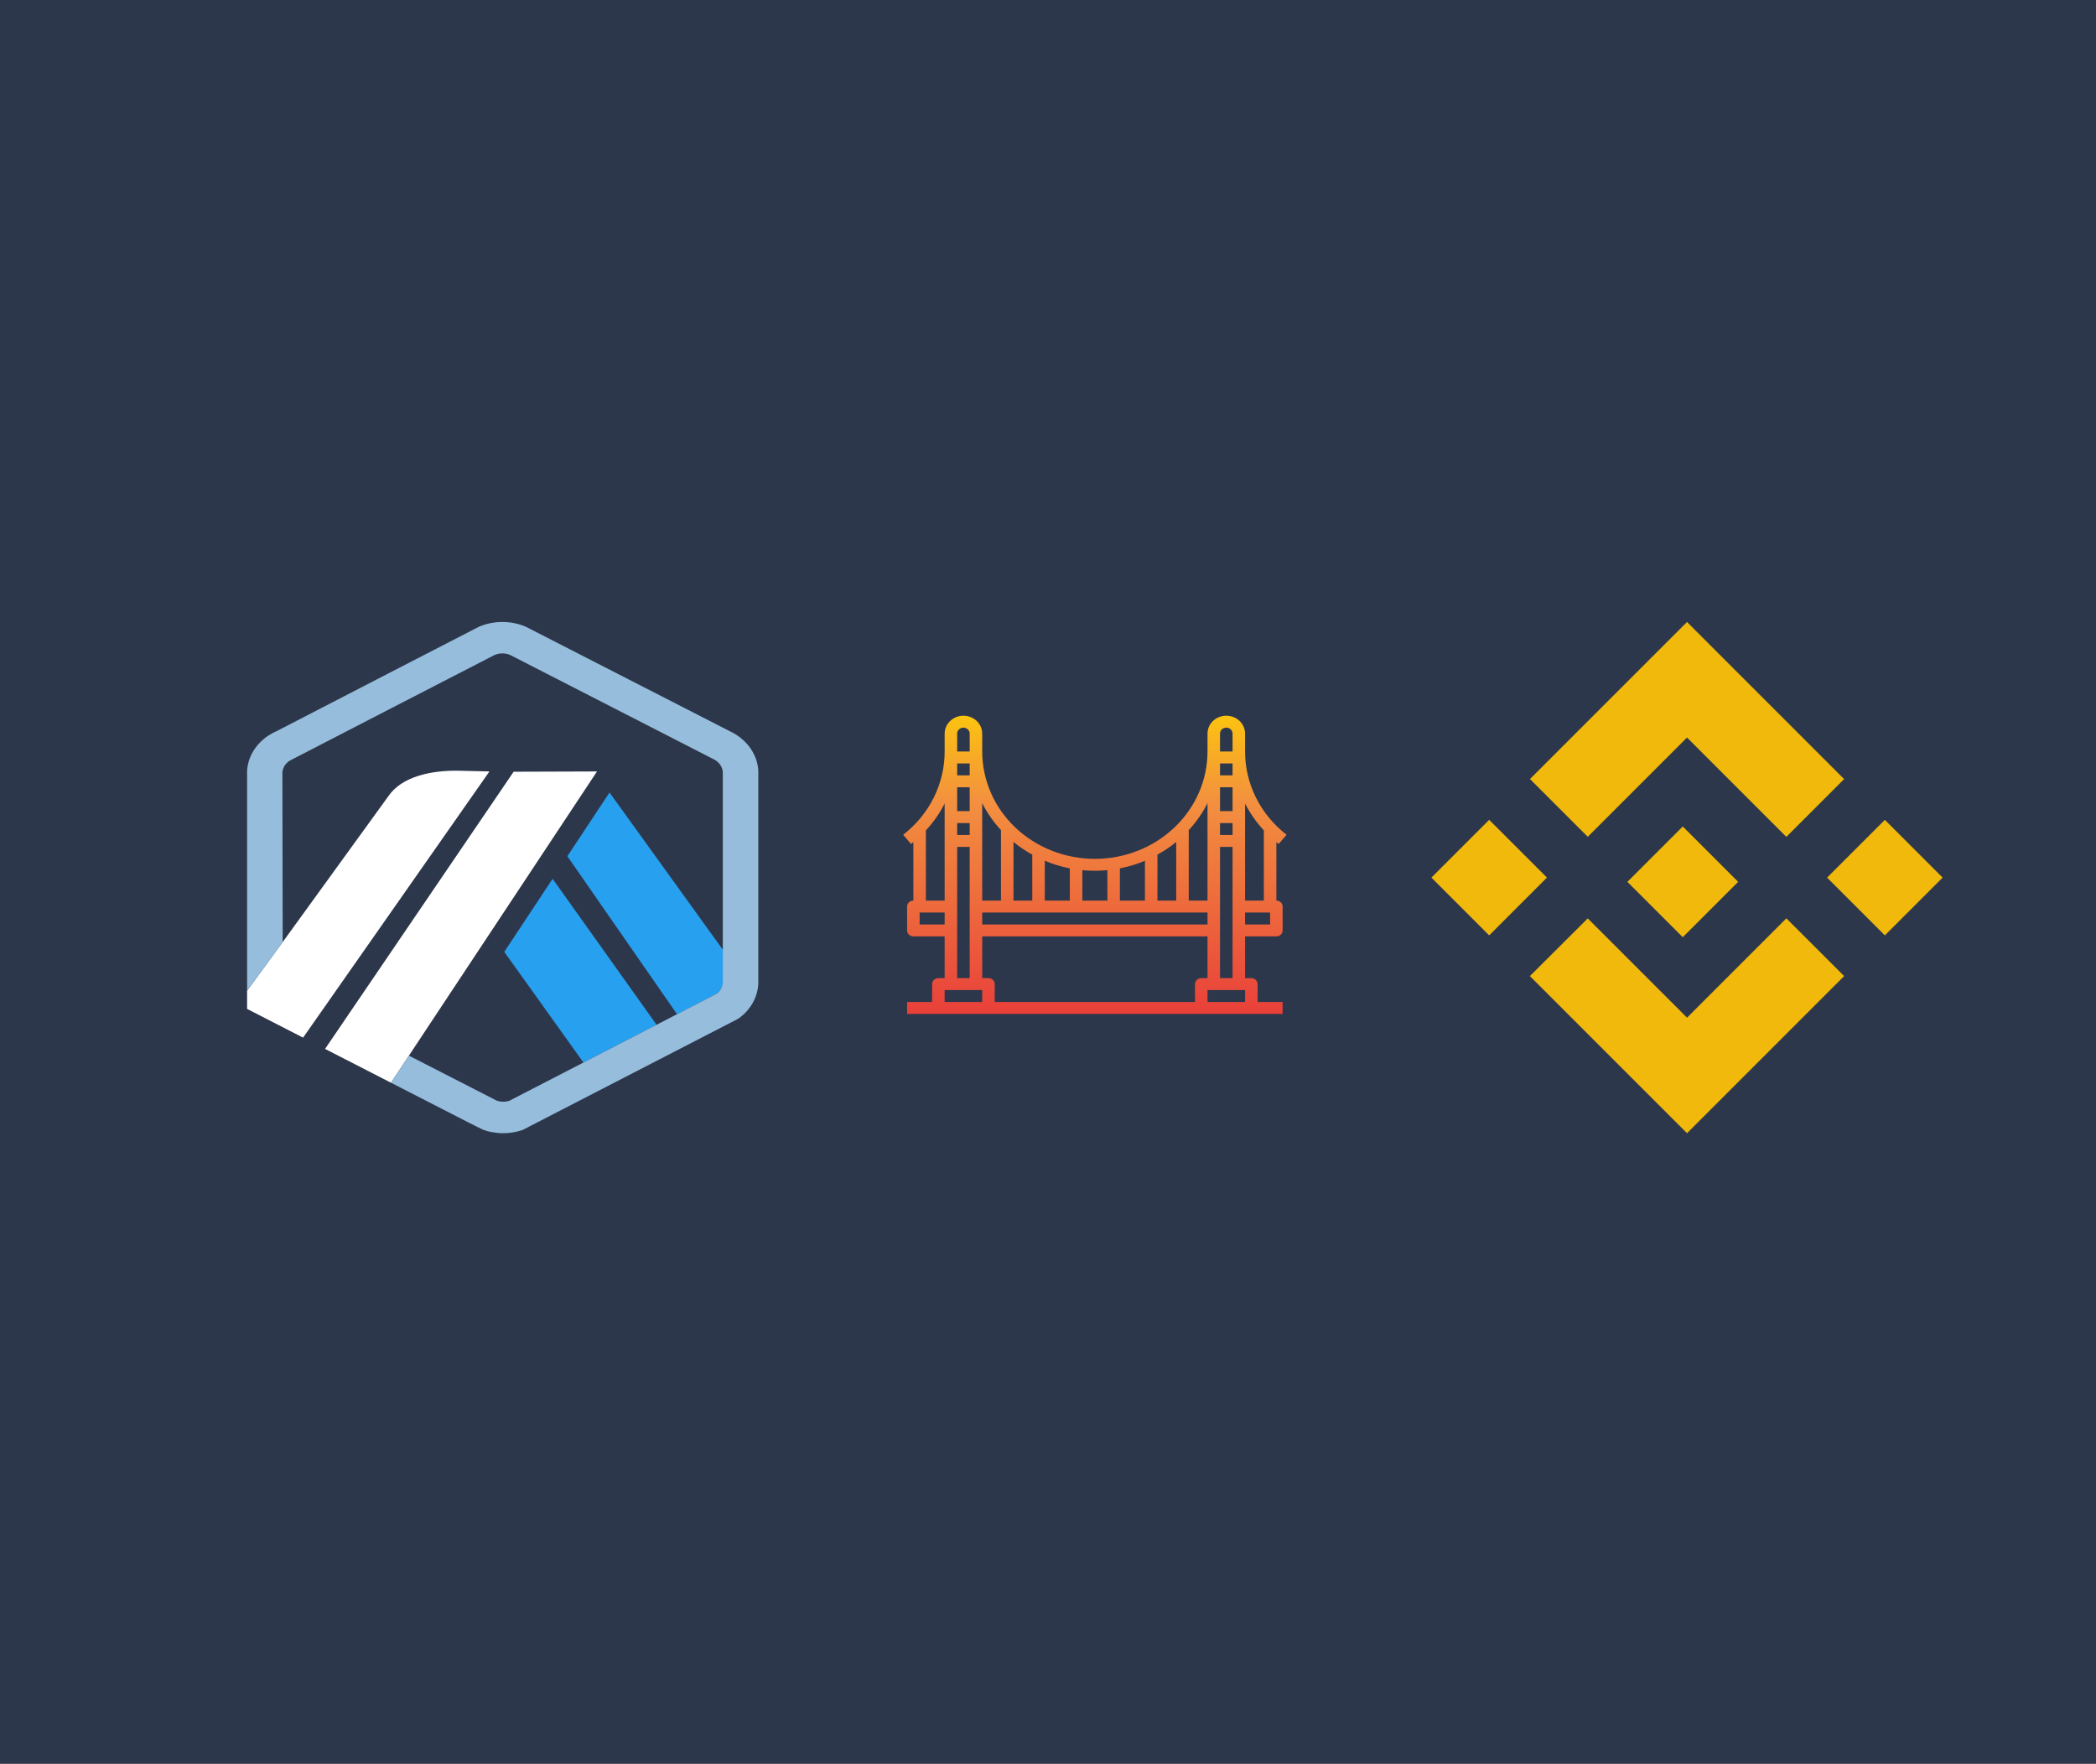 <svg width="246" height="207" viewBox="0 0 246 207" fill="none" xmlns="http://www.w3.org/2000/svg">
<rect x="0" y="0" width="246" height="207" fill="#333333" stroke="none"/>
<g clip-path="url(#clip0_277_2)">
<rect width="246" height="207" fill="#C0A3A3"/>
<rect width="1084" height="499" fill="#2D374B"/>
<path d="M66.59 100.492L71.537 93.015L84.871 111.513L84.877 115.063L84.834 90.634C84.802 90.037 84.446 89.491 83.878 89.169L59.872 76.869C59.31 76.623 58.598 76.626 58.037 76.877C57.962 76.911 57.89 76.947 57.822 76.987L57.739 77.034L34.437 89.062L34.346 89.099C34.23 89.146 34.112 89.207 34.002 89.277C33.56 89.559 33.267 89.977 33.172 90.445C33.158 90.516 33.147 90.588 33.142 90.661L33.179 110.568L45.599 93.421C47.163 91.148 50.57 90.415 53.732 90.455L57.444 90.542L35.573 121.784L38.151 123.107L60.285 90.574L70.068 90.542L47.991 123.896L57.191 128.609L58.29 129.172C58.755 129.34 59.303 129.349 59.772 129.198L84.116 116.632L79.462 119.035L66.59 100.492ZM68.477 124.705L59.185 111.715L64.857 103.142L77.061 120.274L68.477 124.705Z" fill="#2D374B"/>
<path d="M59.185 111.715L68.477 124.705L77.061 120.274L64.858 103.142L59.185 111.715Z" fill="#28A0F0"/>
<path d="M84.877 115.063L84.871 111.513L71.537 93.015L66.59 100.491L79.462 119.035L84.116 116.632C84.573 116.302 84.849 115.818 84.878 115.295L84.877 115.063Z" fill="#28A0F0"/>
<path d="M29 118.411L35.573 121.784L57.444 90.542L53.732 90.455C50.569 90.415 47.163 91.147 45.599 93.421L33.178 110.568L29 116.286V118.411H29Z" fill="white"/>
<path d="M70.068 90.542L60.285 90.574L38.151 123.107L45.888 127.074L47.991 123.896L70.068 90.542Z" fill="white"/>
<path d="M89 90.498C88.918 88.675 87.811 87.007 86.075 86.036L61.754 73.578C60.037 72.808 57.893 72.807 56.174 73.577C55.971 73.669 32.522 85.782 32.522 85.782C32.197 85.92 31.885 86.085 31.591 86.273C30.041 87.262 29.097 88.798 29 90.486V116.286L33.179 110.568L33.142 90.661C33.147 90.588 33.157 90.516 33.172 90.446C33.266 89.977 33.56 89.559 34.002 89.277C34.112 89.207 57.962 76.911 58.038 76.877C58.598 76.626 59.31 76.624 59.872 76.869L83.878 89.169C84.446 89.491 84.802 90.037 84.834 90.635V115.295C84.805 115.818 84.573 116.302 84.116 116.633L79.462 119.035L77.061 120.274L68.477 124.705L59.772 129.198C59.303 129.349 58.755 129.341 58.29 129.172L47.991 123.896L45.887 127.074L55.143 131.821C55.449 131.976 55.722 132.113 55.945 132.225C56.292 132.398 56.528 132.514 56.611 132.55C57.269 132.834 58.216 133 59.069 133C59.851 133 60.613 132.872 61.335 132.62L86.618 119.578C88.069 118.577 88.923 117.067 89 115.431V90.498V90.498Z" fill="#96BEDC"/>
<path d="M186.348 98.212L198 86.561L209.658 98.219L216.438 91.438L198 73L179.568 91.432L186.348 98.212ZM174.78 96.219L181.56 102.999L174.78 109.78L168 103L174.78 96.219ZM186.348 107.788L198 119.439L209.658 107.782L216.441 114.558L216.438 114.562L198 133L179.568 114.568L179.558 114.558L186.348 107.788ZM228 103.001L221.22 109.781L214.44 103.001L221.22 96.221L228 103.001Z" fill="#F0B90B"/>
<path d="M203.994 103.497H203.997L197.5 97L191 103.5L191.009 103.509L197.5 110L204 103.5L203.994 103.497Z" fill="#F0B90B"/>
<path d="M149.803 105.7V98.833C149.891 98.903 149.979 98.98 150.074 99.057L151 97.972C149.476 96.791 148.249 95.301 147.406 93.61C146.564 91.92 146.128 90.072 146.13 88.2V86.1C146.13 85.543 145.898 85.009 145.484 84.615C145.071 84.221 144.511 84 143.926 84C143.342 84 142.781 84.221 142.368 84.615C141.955 85.009 141.722 85.543 141.722 86.1V88.2C141.722 91.542 140.329 94.747 137.85 97.109C135.37 99.472 132.007 100.8 128.5 100.8C124.993 100.8 121.63 99.472 119.15 97.109C116.671 94.747 115.278 91.542 115.278 88.2V86.1C115.278 85.543 115.045 85.009 114.632 84.615C114.219 84.221 113.658 84 113.074 84C112.49 84.002 111.931 84.223 111.518 84.617C111.105 85.01 110.872 85.544 110.87 86.1V88.2C110.872 90.072 110.436 91.92 109.594 93.61C108.751 95.301 107.524 96.791 106 97.972L106.926 99.057C107.021 98.98 107.109 98.903 107.197 98.833V105.7C107.003 105.7 106.816 105.774 106.678 105.905C106.54 106.036 106.463 106.214 106.463 106.4V109.2C106.463 109.386 106.54 109.564 106.678 109.695C106.816 109.826 107.003 109.9 107.197 109.9H110.87V114.8H110.136C109.941 114.8 109.754 114.874 109.616 115.005C109.478 115.136 109.401 115.314 109.401 115.5V117.6H106.463V119H150.537V117.6H147.599V115.5C147.599 115.314 147.522 115.136 147.384 115.005C147.246 114.874 147.059 114.8 146.864 114.8H146.13V109.9H149.803C149.997 109.9 150.184 109.826 150.322 109.695C150.46 109.564 150.537 109.386 150.537 109.2V106.4C150.537 106.214 150.46 106.036 150.322 105.905C150.184 105.774 149.997 105.7 149.803 105.7ZM143.191 86.1C143.191 85.914 143.269 85.736 143.407 85.605C143.544 85.474 143.731 85.4 143.926 85.4C144.121 85.4 144.308 85.474 144.445 85.605C144.583 85.736 144.661 85.914 144.661 86.1V88.2H143.191V86.1ZM143.191 89.6H144.661V91H143.191V89.6ZM143.191 92.4H144.661V95.2H143.191V92.4ZM143.191 96.6H144.661V98H143.191V96.6ZM143.191 99.4H144.661V114.8H143.191V99.4ZM139.519 97.426C140.402 96.473 141.144 95.408 141.722 94.262V105.7H139.519V97.426ZM135.846 100.303C136.629 99.877 137.367 99.38 138.049 98.819V105.7H135.846V100.303ZM131.438 101.92C132.448 101.72 133.433 101.42 134.377 101.024V105.7H131.438V101.92ZM127.031 102.13C127.516 102.172 128 102.2 128.5 102.2C129 102.2 129.484 102.172 129.969 102.13V105.7H127.031V102.13ZM122.623 101.024C123.567 101.42 124.552 101.72 125.562 101.92V105.7H122.623V101.024ZM118.951 98.819C119.633 99.38 120.371 99.877 121.154 100.303V105.7H118.951V98.819ZM115.278 94.262C115.856 95.408 116.598 96.473 117.481 97.426V105.7H115.278V94.262ZM115.278 107.1H141.722V108.5H115.278V107.1ZM112.339 86.1C112.339 85.914 112.417 85.736 112.555 85.605C112.692 85.474 112.879 85.4 113.074 85.4C113.172 85.399 113.269 85.418 113.359 85.456C113.449 85.493 113.529 85.548 113.595 85.617C113.664 85.679 113.719 85.754 113.755 85.837C113.792 85.92 113.81 86.01 113.809 86.1V88.2H112.339V86.1ZM112.339 89.6H113.809V91H112.339V89.6ZM112.339 92.4H113.809V95.2H112.339V92.4ZM112.339 96.6H113.809V98H112.339V96.6ZM112.339 99.4H113.809V114.8H112.339V99.4ZM108.667 97.461C109.547 96.511 110.288 95.451 110.87 94.311V105.7H108.667V97.461ZM107.932 108.5V107.1H110.87V108.5H107.932ZM115.278 117.6H110.87V116.2H115.278V117.6ZM140.253 115.5V117.6H116.747V115.5C116.747 115.314 116.669 115.136 116.532 115.005C116.394 114.874 116.207 114.8 116.012 114.8H115.278V109.9H141.722V114.8H140.988C140.793 114.8 140.606 114.874 140.468 115.005C140.331 115.136 140.253 115.314 140.253 115.5ZM146.13 117.6H141.722V116.2H146.13V117.6ZM146.13 94.311C146.712 95.451 147.453 96.511 148.333 97.461V105.7H146.13V94.311ZM149.068 108.5H146.13V107.1H149.068V108.5Z" fill="url(#paint0_linear_277_2)"/>
</g>
<defs>
<linearGradient id="paint0_linear_277_2" x1="128.5" y1="119.552" x2="128.5" y2="83.194" gradientUnits="userSpaceOnUse">
<stop stop-color="#E93E3A"/>
<stop offset="0.35" stop-color="#ED683C"/>
<stop offset="0.7" stop-color="#F3903F"/>
<stop offset="1" stop-color="#FDC70C"/>
</linearGradient>
<clipPath id="clip0_277_2">
<rect width="246" height="207" fill="white"/>
</clipPath>
</defs>
</svg>
